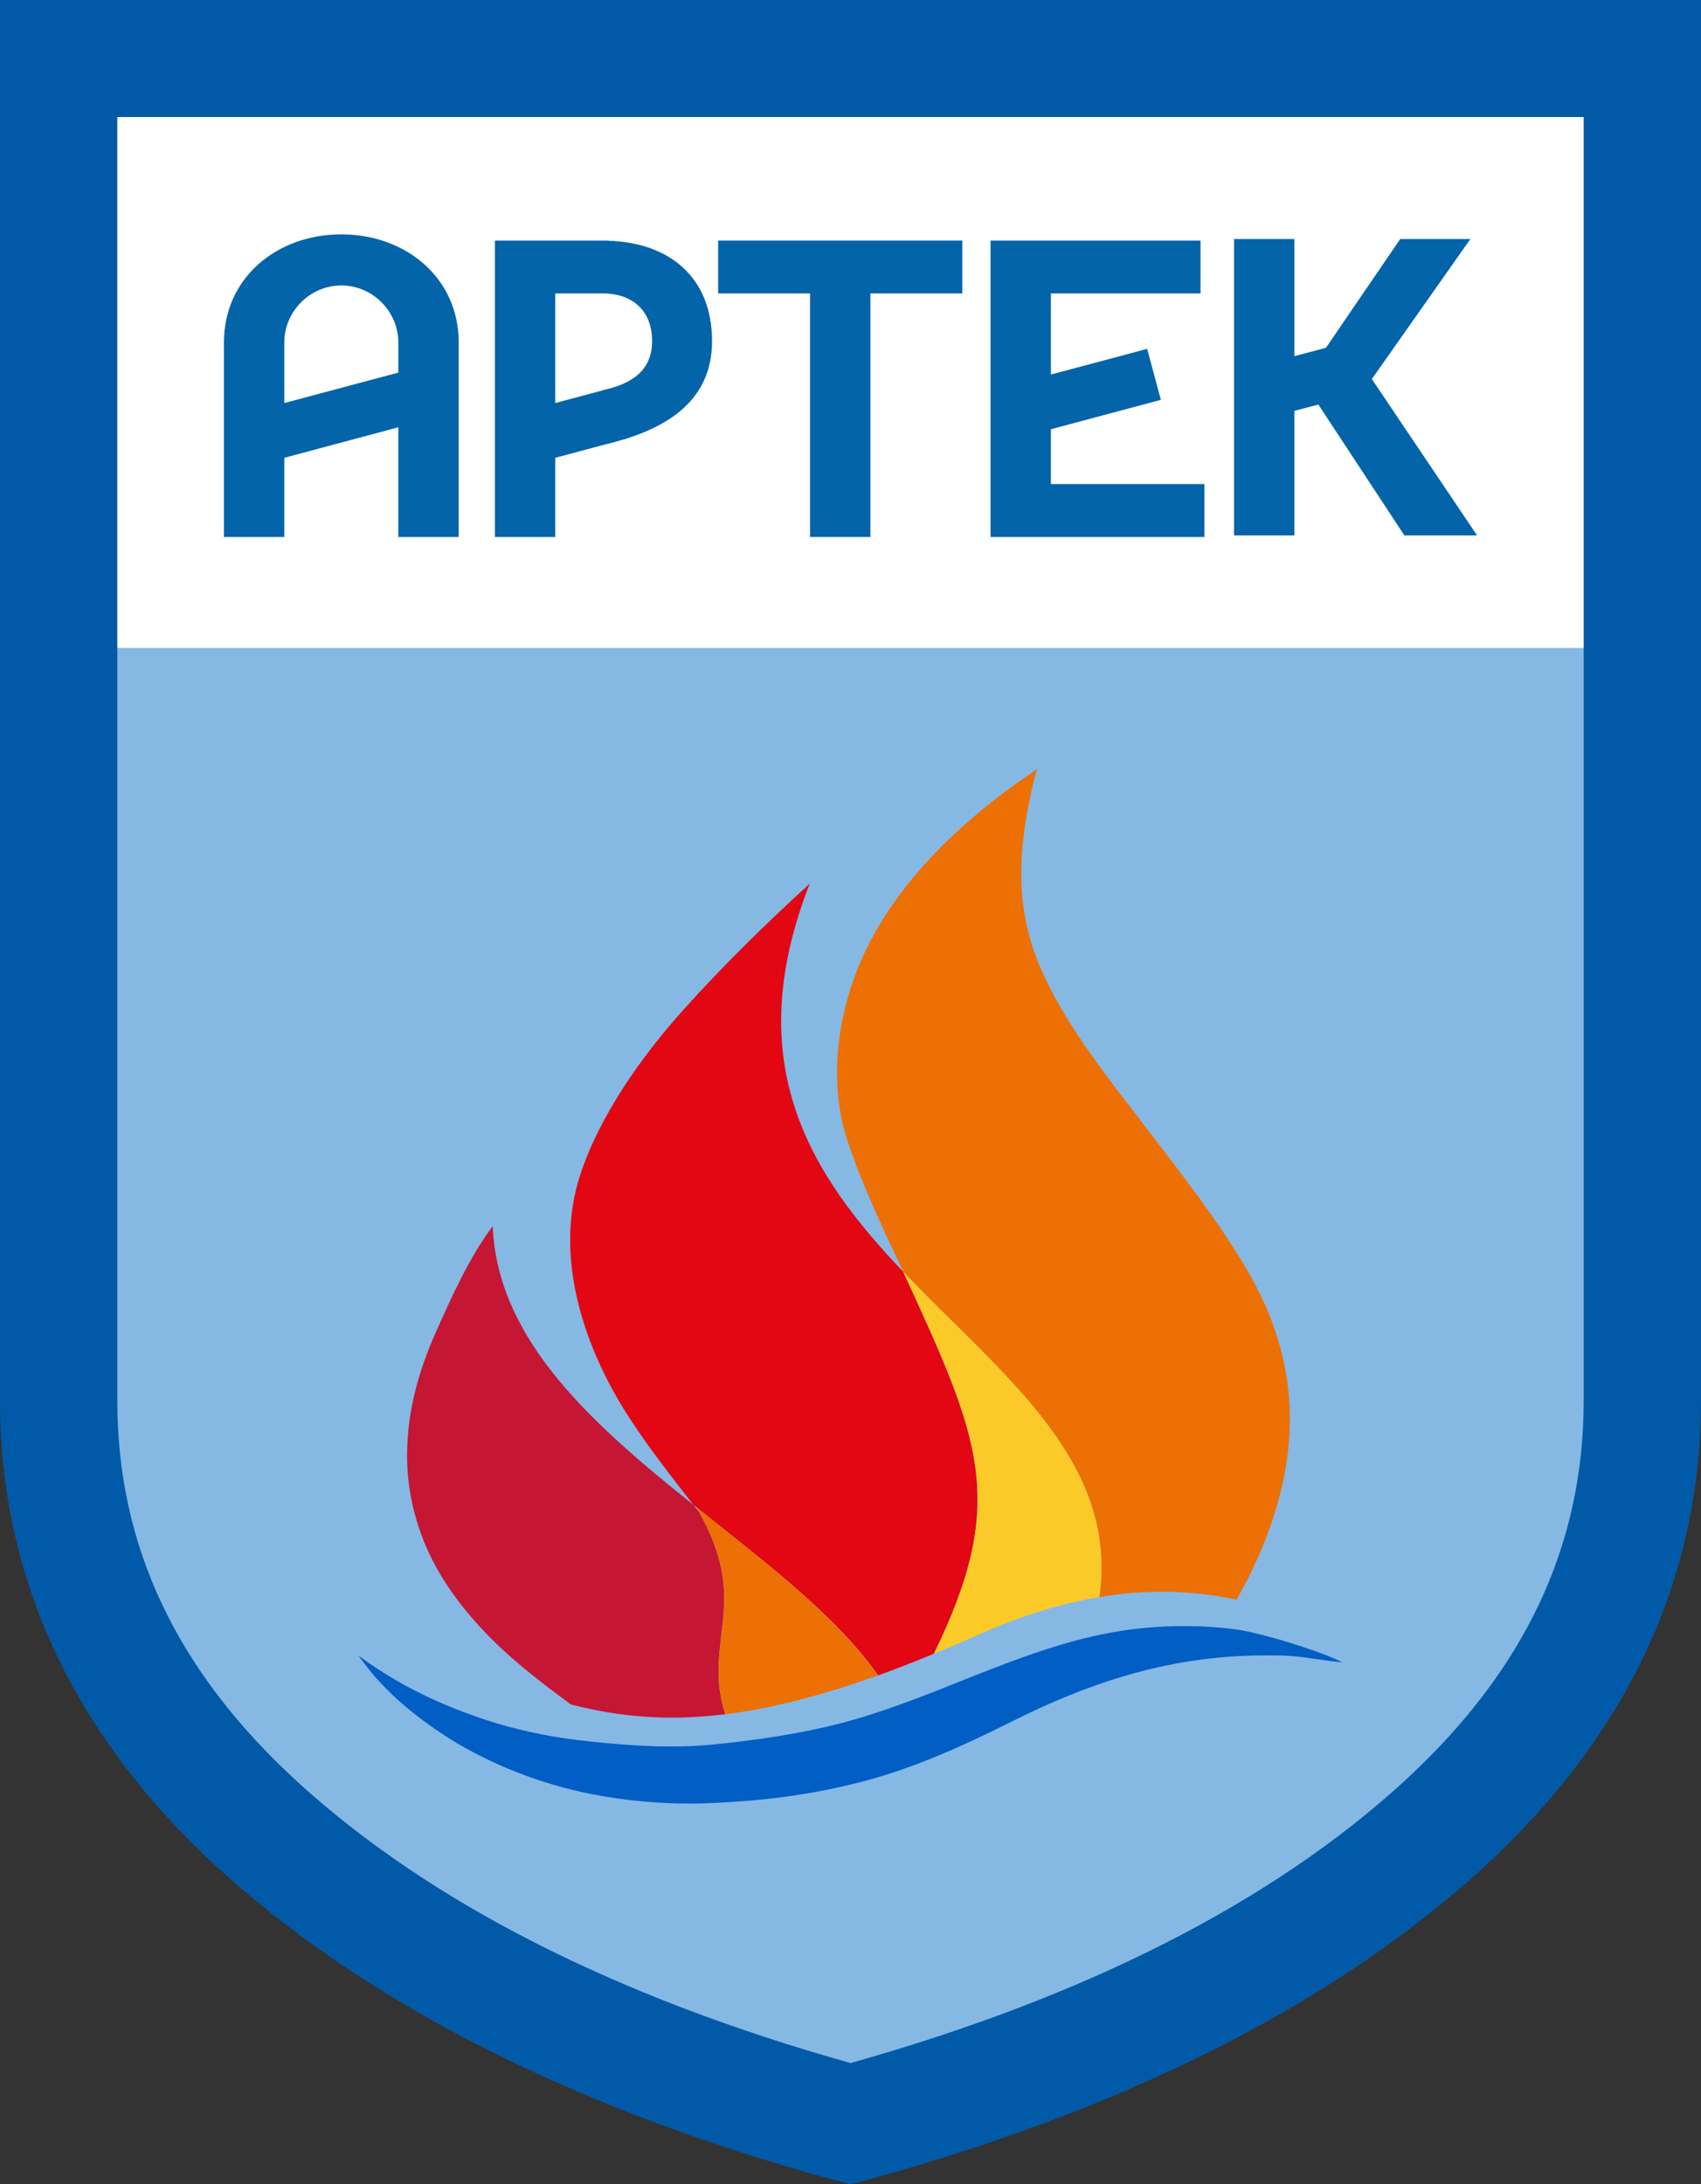 <svg width="176" height="226" viewBox="0 0 176 226" fill="none" xmlns="http://www.w3.org/2000/svg">
<rect x="0" y="0" width="176" height="226" fill="#333333" stroke="none"/>
<g clip-path="url(#clip0)">
<path d="M6.069 6.155L6.069 145.015C6.069 161.613 12.998 176.384 26.659 188.916C41.219 202.228 61.651 212.58 87.299 219.662L88.005 219.846L88.623 219.688C114.363 212.578 134.792 202.225 149.338 188.925C163.004 176.39 169.932 161.616 169.932 145.015L169.932 6.155H6.069Z" fill="white"/>
<path d="M169.93 67.047H6.068L6.068 145.016C6.068 161.614 12.997 176.385 26.658 188.918C41.218 202.229 61.65 212.581 87.298 219.664L88.004 219.847L88.622 219.689C114.362 212.579 134.791 202.226 149.337 188.926C163.003 176.391 169.931 161.617 169.931 145.016V67.047H169.93Z" fill="#86B8E4"/>
<path d="M127.651 168.565C124.515 168.178 121.328 168.156 118.175 168.47C107.035 169.582 97.607 175.564 86.879 178.339C82.817 179.396 78.159 180.072 73.897 180.5C69.615 180.936 65.4 180.647 61.168 180.208C56.966 179.785 52.765 178.917 48.717 177.424C44.659 175.97 40.714 174.001 37.109 171.317C39.685 175.055 43.357 177.992 47.301 180.385C51.307 182.727 55.726 184.451 60.315 185.454C64.886 186.439 69.693 186.798 74.29 186.536C78.909 186.317 83.532 185.744 88.109 184.626C93.958 183.247 99.405 180.778 104.755 178.098C112.67 174.121 120.685 171.513 129.622 171.307C131.178 171.265 132.739 171.265 134.289 171.413C135.039 171.482 137.066 171.832 138.892 172.01C136.706 170.865 130.383 168.901 127.651 168.565Z" fill="#005EC5"/>
<path d="M96.646 134.844C105.949 144.106 115.556 152.529 113.747 165.251C113.242 165.334 112.726 165.429 112.213 165.535C118.07 164.339 123.264 164.523 127.944 165.52C129.238 163.24 130.347 160.922 131.231 158.516C133.043 153.578 133.779 148.817 133.333 144.124C132.907 139.81 131.484 135.557 128.964 131.291C125.921 126.144 122.154 121.347 118.468 116.534C114.647 111.539 110.63 106.556 108.023 100.964C105.048 94.58 105.235 88.729 106.671 82.094C106.916 80.946 106.916 80.946 107.306 79.6C102.921 82.495 98.899 85.829 95.495 89.619C93.808 91.521 92.294 93.546 91.009 95.675C89.727 97.805 88.706 100.063 87.971 102.388C86.599 106.729 86.173 111.428 87.095 115.867C88.157 120.95 93.446 131.411 93.454 131.594C93.903 132.064 94.352 132.531 94.806 132.993C95.313 133.487 95.938 134.104 96.646 134.844Z" fill="#ED7004"/>
<path d="M82.054 176.057C81.948 176.084 81.846 176.104 81.742 176.132C81.846 176.104 81.948 176.082 82.054 176.057Z" fill="#C51633"/>
<path d="M51.817 170.513C53.351 171.944 54.992 173.285 56.665 174.567C57.462 175.176 58.26 175.765 59.057 176.358C63.935 177.622 68.982 178.126 75.045 177.375C74.652 176.157 74.401 174.903 74.356 173.586C74.167 167.929 76.726 164.297 72.324 156.448C72.129 156.203 71.94 155.952 71.744 155.709C61.446 147.466 51.471 138.76 50.978 126.886C48.558 130.062 46.576 134.516 44.992 138.081C43.426 141.643 42.344 145.414 42.157 149.285C41.925 153.153 42.701 157.084 44.399 160.724C46.113 164.364 48.761 167.642 51.817 170.513Z" fill="#C51633"/>
<path d="M83.894 175.576L83.891 175.573C83.735 175.614 83.582 175.656 83.426 175.698C83.585 175.656 83.736 175.62 83.894 175.576Z" fill="#C51633"/>
<path d="M90.852 173.353C90.83 173.365 90.807 173.37 90.785 173.379V173.381C92.641 172.717 94.593 171.957 96.629 171.12C104.353 155.282 101.426 148.925 93.453 131.593C84.027 121.688 76.406 110.231 83.785 91.428C79.261 95.557 74.809 99.926 70.78 104.408C66.311 109.377 62.032 115.487 60.042 121.541C57.279 129.955 60.323 139.373 65.18 146.809C67.181 149.868 69.462 152.787 71.745 155.707C73.596 157.186 75.456 158.651 77.271 160.117C82.614 164.417 87.587 168.69 90.852 173.353Z" fill="#E30613"/>
<path d="M96.629 171.126C96.947 170.995 97.278 170.853 97.602 170.717C97.276 170.854 96.949 170.99 96.629 171.12V171.126Z" fill="#FBCA28"/>
<path d="M94.806 132.992C94.351 132.53 93.902 132.062 93.453 131.593C93.472 131.629 93.498 131.662 93.514 131.699C93.67 131.896 94.136 132.339 94.806 132.992Z" fill="#FBCA28"/>
<path d="M96.629 171.121C96.949 170.99 97.276 170.854 97.602 170.718C98.045 170.528 98.483 170.35 98.935 170.158C99.754 169.808 100.582 169.449 101.43 169.068C104.329 167.772 107.083 166.81 109.71 166.121C110.521 165.909 111.323 165.721 112.113 165.556C112.146 165.55 112.18 165.542 112.213 165.534C112.726 165.428 113.242 165.334 113.747 165.25C115.556 152.529 105.95 144.106 96.646 134.844C96.031 134.229 95.417 133.615 94.806 132.992C94.137 132.339 93.671 131.897 93.515 131.7C93.499 131.663 93.474 131.63 93.454 131.594C101.427 148.925 104.354 155.282 96.629 171.121Z" fill="#FBCA28"/>
<path d="M75.051 177.381C77.142 177.128 79.367 176.708 81.742 176.132C79.367 176.708 77.142 177.116 75.046 177.375C75.051 177.378 75.051 177.381 75.051 177.381Z" fill="#ED7004"/>
<path d="M83.425 175.698C82.965 175.82 82.502 175.942 82.051 176.057C82.502 175.943 82.965 175.821 83.425 175.698Z" fill="#ED7004"/>
<path d="M77.271 160.118C75.559 158.736 73.803 157.354 72.055 155.956C72.155 156.122 72.233 156.281 72.325 156.447C76.727 164.297 74.168 167.929 74.358 173.585C74.402 174.903 74.653 176.157 75.046 177.375C77.142 177.116 79.368 176.708 81.742 176.132C81.846 176.104 81.946 176.085 82.052 176.057C82.503 175.943 82.966 175.821 83.426 175.698C83.582 175.657 83.735 175.614 83.892 175.573C86.055 174.978 88.341 174.255 90.786 173.379C87.532 168.693 82.587 164.403 77.271 160.118Z" fill="#ED7004"/>
<path d="M77.27 160.118C82.587 164.403 87.532 168.693 90.786 173.379C90.808 173.37 90.83 173.365 90.853 173.354C87.588 168.691 82.615 164.417 77.27 160.118Z" fill="#ED7004"/>
<path d="M108.737 44.415L120.114 41.373L118.695 36.096L108.737 38.754V30.362H124.217V24.892H108.737H102.489V30.362V50.085V55.563H108.737H124.621V50.085H108.737V44.415Z" fill="#0464A9"/>
<path d="M83.811 24.892H74.305V30.362H83.811V55.563H90.061V30.362H99.57V24.892H90.061H83.811Z" fill="#0464A9"/>
<path d="M152.137 24.733H144.877L137.197 35.983L133.93 36.856V24.733H127.683V55.401H133.93V42.517L136.405 41.856L145.309 55.401H152.831L141.942 39.22L152.137 24.733Z" fill="#0464A9"/>
<path d="M62.417 40.358V40.375L57.452 41.704V30.362H62.417C65.166 30.362 67.471 31.907 67.471 35.291C67.471 38.673 64.864 39.822 62.417 40.358ZM62.969 24.912V24.892H57.452H51.207V30.362L51.207 55.563H57.452V47.371L62.416 46.042C63.122 45.875 63.797 45.692 64.449 45.492L64.864 45.386L64.861 45.37C70.144 43.682 73.673 40.681 73.673 35.292C73.674 28.721 69.3 25.112 62.969 24.912Z" fill="#0464A9"/>
<path d="M41.213 38.553L29.416 41.704V35.428C29.416 32.213 32.089 29.536 35.318 29.536C38.538 29.536 41.214 32.213 41.214 35.428V38.553H41.213ZM35.317 24.25C28.629 24.25 23.171 28.765 23.171 35.428L23.171 55.563H29.416V47.371L41.213 44.212V55.563H47.461V35.428C47.461 28.765 42.003 24.25 35.317 24.25Z" fill="#0464A9"/>
<path d="M163.862 144.913C163.862 159.959 157.768 172.864 145.228 184.368C131.587 196.84 112.333 206.633 88.004 213.471C63.675 206.633 44.419 196.84 30.759 184.351C18.233 172.861 12.137 159.956 12.137 144.913L12.137 12.107H163.862V144.913ZM0 0L0 144.913C0 163.29 7.598 179.555 22.557 193.277C37.204 206.666 58.129 217.786 85.764 225.419L88.003 226L90.242 225.419C117.871 217.786 138.802 206.667 153.443 193.277C168.405 179.555 176 163.29 176 144.913V0H0Z" fill="#005AA7"/>
</g>
<defs>
<clipPath id="clip0">
<rect width="176" height="226" fill="white"/>
</clipPath>
</defs>
</svg>
